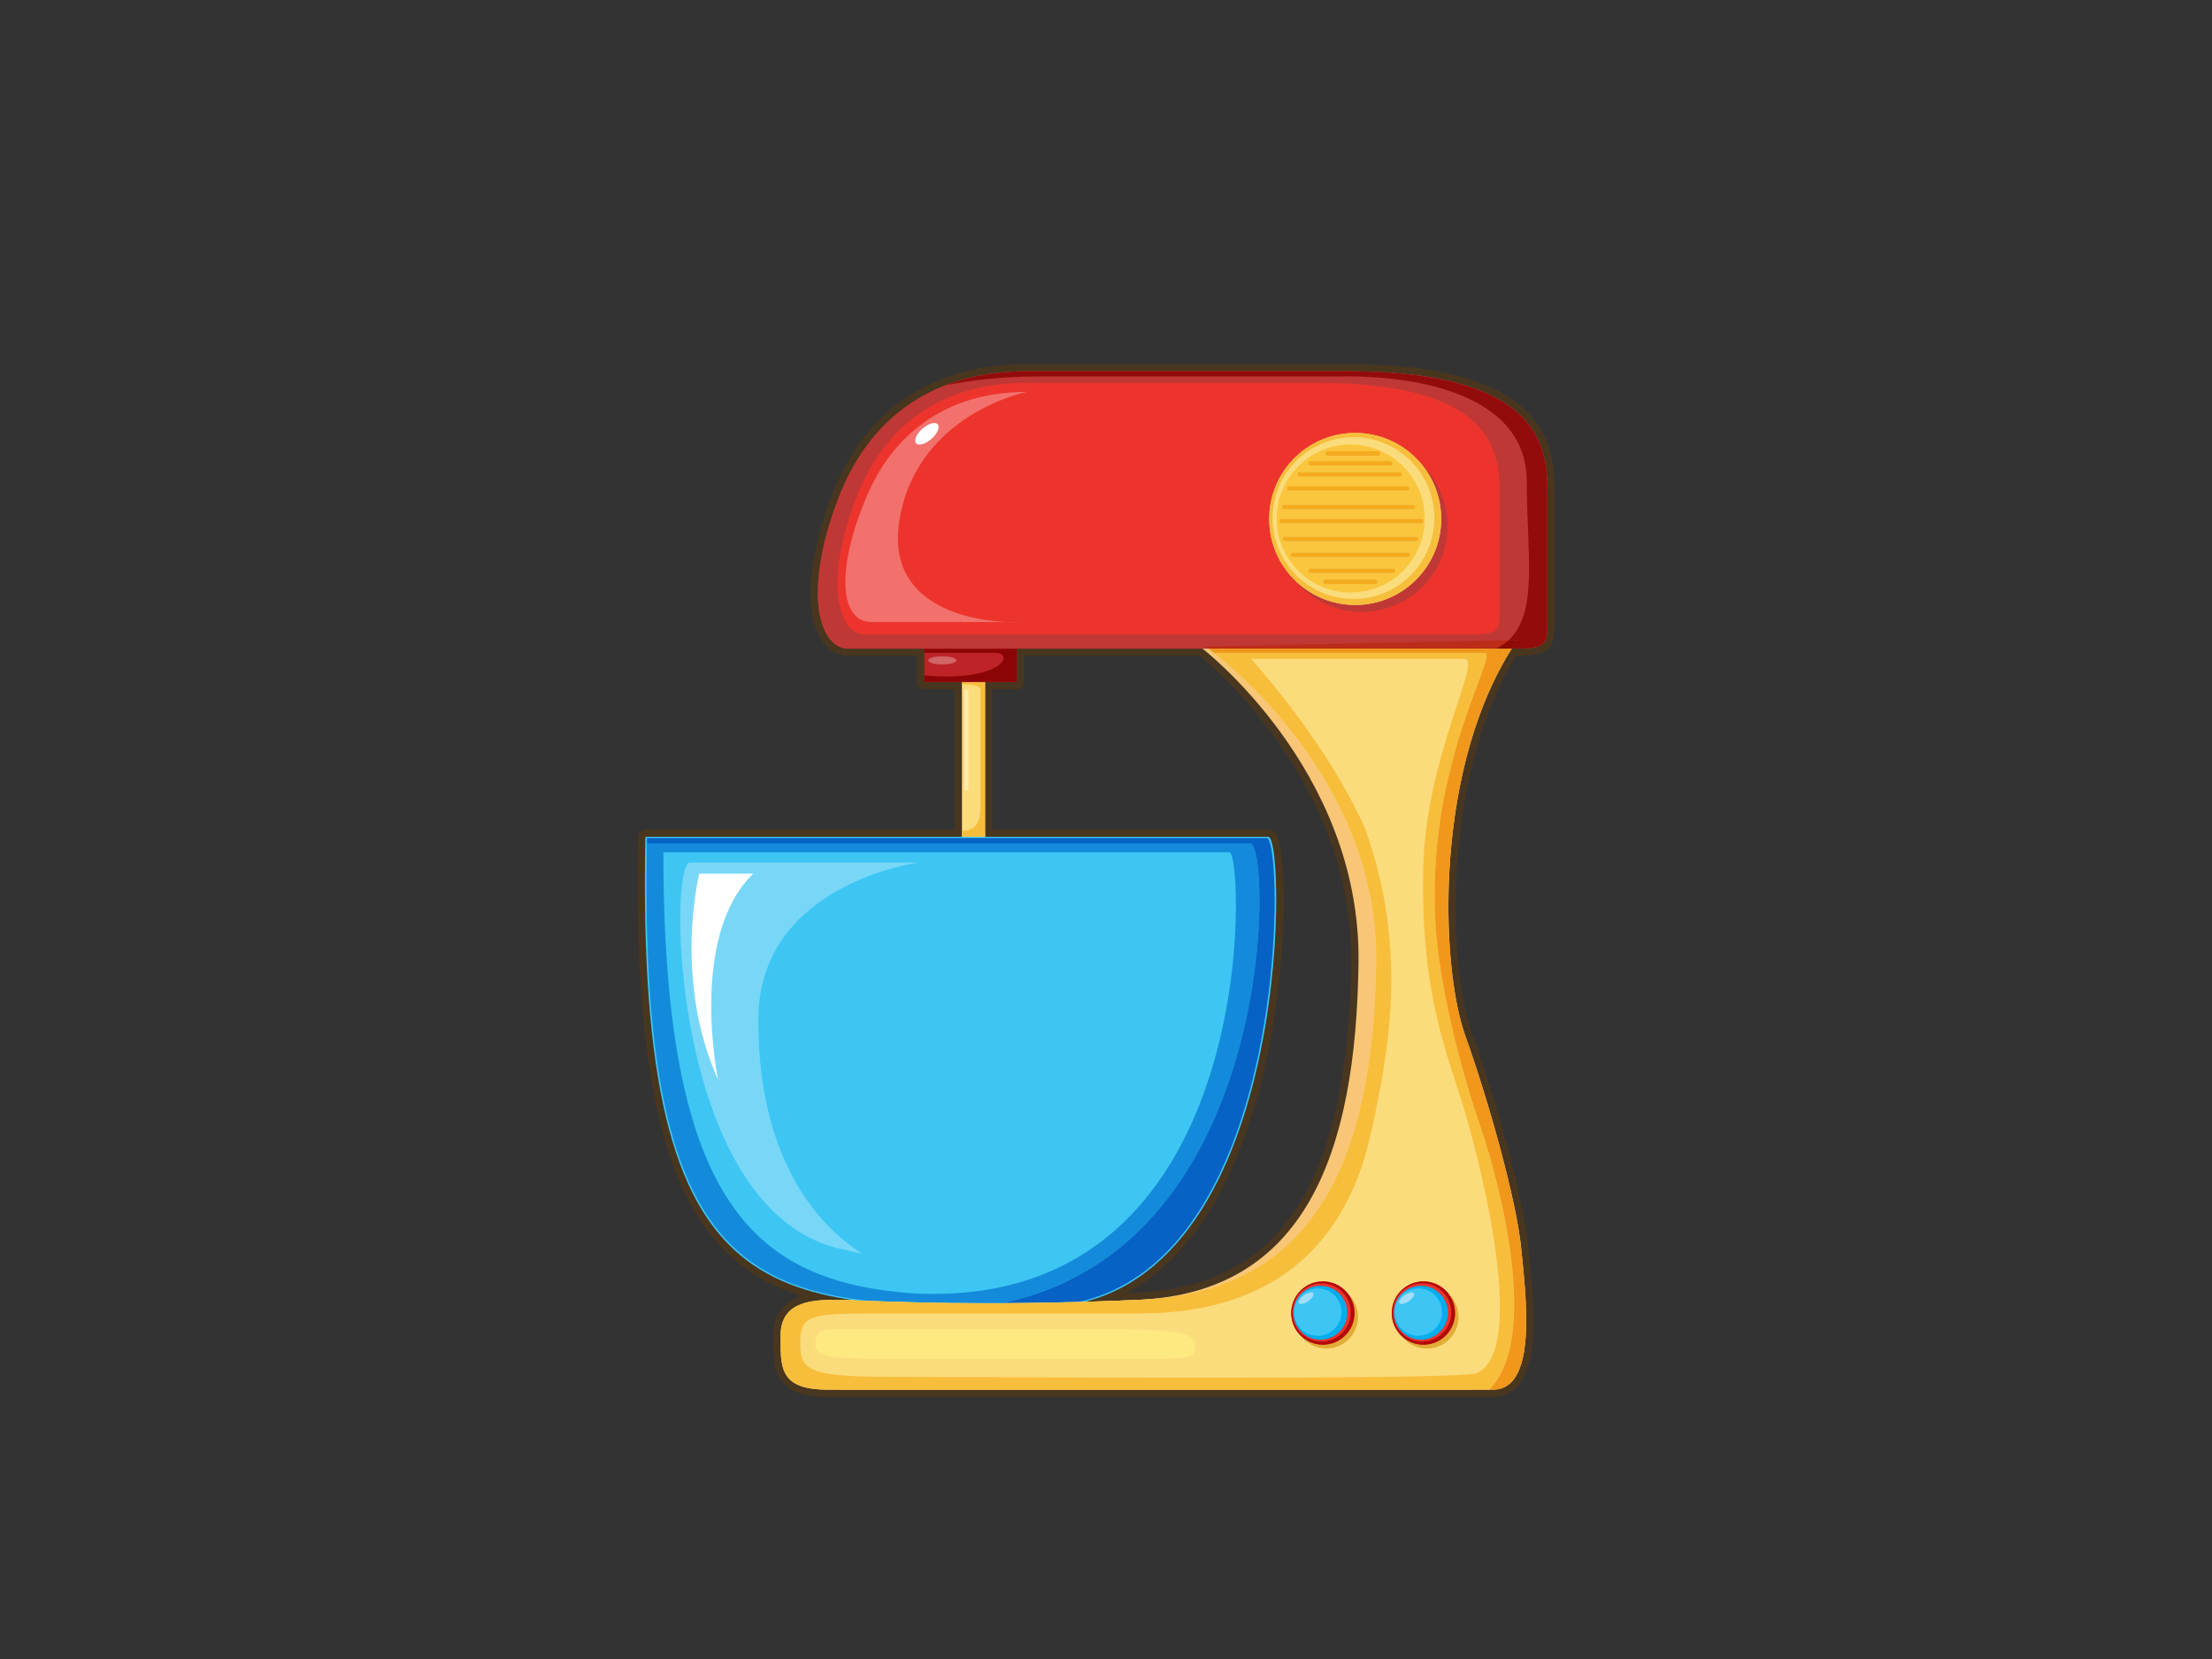<?xml version="1.0" encoding="utf-8"?>
<!-- Generator: Adobe Illustrator 17.0.0, SVG Export Plug-In . SVG Version: 6.00 Build 0)  -->
<!DOCTYPE svg PUBLIC "-//W3C//DTD SVG 1.1//EN" "http://www.w3.org/Graphics/SVG/1.1/DTD/svg11.dtd">
<svg version="1.1" id="Layer_1" xmlns="http://www.w3.org/2000/svg" xmlns:xlink="http://www.w3.org/1999/xlink" x="0px" y="0px"
	 width="800px" height="600px" viewBox="0 0 800 600" enable-background="new 0 0 800 600" xml:space="preserve">
<rect x="0" y="0" width="800" height="600" fill="#333333" stroke="none"/>
<g>
	<path fill="#49361F" d="M299.479,505.222c-7.675,0-12.693-1.441-15.79-4.544c-4.033-4.036-4.025-9.915-4.019-16.719l0.002-0.865
		c0-8.79,4.898-12.635,10.365-14.318c-39.667-12.548-61.59-50.053-59.265-166.169c0.028-1.429,1.2-2.576,2.632-2.576h111.878
		v-50.755h-10.986c-1.454,0-2.631-1.178-2.631-2.632v-9.436l-24.848,0.003c-3.667,0-6.991-1.896-9.367-5.334
		c-6.708-9.709-5.541-29.182,3.128-52.087c7.997-21.137,21.599-35.559,40.434-42.864l0.161-0.063c2.189-0.846,4.59-1.636,7.021-2.3
		c2.491-0.674,4.926-1.21,7.36-1.627l0.285-0.047c1.092-0.182,2.186-0.345,3.289-0.486l0.45-0.057
		c1.16-0.144,2.339-0.269,3.519-0.36l0.257-0.022c1.161-0.091,2.164-0.147,3.176-0.197l0.867-0.031
		c1.139-0.041,2.278-0.069,3.42-0.069h116.674c31.563,0,53.336,5.785,64.71,17.192c10.094,10.125,10.056,22.516,10.036,29.922
		l-0.006,47.126c0,9.712-2.874,11.134-13.983,11.282c-26.799,43.823-24.657,111.861-15.881,136.386
		c8.664,24.187,18.66,59.859,20.415,77.693l0.291,2.905c1.537,15.212,3.869,38.201-4.231,47.161
		c-2.333,2.579-5.324,3.889-8.894,3.889H299.479L299.479,505.222z M458.708,300.031c3.284,0,4.108,4.353,4.669,8.809
		c3.642,28.856-2.22,129.799-55.907,158.82c1.427-0.066,2.872-0.125,4.342-0.194c51.479-2.41,75.908-40.379,76.88-119.498
		c0.762-62.008-46.393-103.863-54.715-110.761h-63.625v9.436c0,1.454-1.178,2.632-2.633,2.632h-8.818v50.755H458.708
		L458.708,300.031z"/>
	<path fill="#F8C676" d="M433.944,233.801c0,0,58.246,44.099,57.384,114.202c-0.862,70.097-19.848,119.303-79.389,122.09
		c-59.545,2.789-93.63,0-102.691,0c-9.06,0-18.121,1.391-18.121,13.002c0,11.604-0.433,19.495,15.964,19.495s208.401,0,223.499,0
		c15.1,0,11.077-33.732,9.494-51.062c-1.562-17.098-10.707-52.613-18.84-77.066c-8.341-25.07-10.932-97.953,17.546-142.983
		L433.944,233.801L433.944,233.801z"/>
	<polygon fill="#FBDC7C" points="356.274,304.208 347.918,304.208 347.918,244.167 356.274,244.167 356.274,304.208 	"/>
	<path fill="#F7BE3C" d="M356.274,246.643h-8.356v0.868c0.141,0,0.29,0,0.443,0c2.427,0,6.211,0.285,6.211,2.075
		c0,2.629,0,33.576,0,42.397c0,6.888-2.836,8.298-6.655,8.587v2.09c2.791,0,5.577,0,8.356,0V246.643L356.274,246.643z"/>
	<path fill="#FDEAB0" d="M349.543,249.429c-0.385,0-0.697,0.31-0.697,0.696v35.127c0,0.382,0.312,0.699,0.697,0.699
		c0.384,0,0.696-0.316,0.696-0.699v-35.127C350.238,249.74,349.926,249.429,349.543,249.429L349.543,249.429z"/>
	<path fill="#3DC6F3" d="M233.406,302.66c0,0,218.499,0,225.309,0c6.808,0,8.975,171.456-84.178,170.221
		C281.379,471.644,229.846,480.305,233.406,302.66L233.406,302.66z"/>
	<path fill="#138BDA" d="M337.612,467.964c-2.544,0-5.124-0.072-7.786-0.223c-56.96-4.306-89.908-32.325-89.908-159.488
		c0,0,195.214,0,204.757,0C449.797,308.254,456.966,467.964,337.612,467.964L337.612,467.964z M233.989,303.315
		c-2.645,133.628,26.103,161.155,80.421,167.179c9.682,0.363,23.98,0.837,42.93,0.837c1.595,0,3.225-0.003,4.885-0.009
		c100.49-20.674,97.547-166.185,89.99-166.185c-8.349,0-183.183,0-218.255,0C233.971,304.524,233.976,303.926,233.989,303.315
		L233.989,303.315z"/>
	<path fill="#78D7F7" d="M332.133,311.945c0,0-74.584,0-82.63,0c-8.046,0-6.813,128.749,56.634,140.197
		c3.129,0.752,4.721,1.203,5.15,1.203c2.581,0-37.027-16.462-37.027-84.142C273.951,319.683,332.133,311.945,332.133,311.945
		L332.133,311.945z"/>
	<path fill="#138BDA" d="M458.143,303.099c-6.772,0-224.151,0-224.151,0c-0.002,0.072-0.002,0.144-0.003,0.216
		c0.002-0.075,0.002-0.141,0.003-0.216C233.992,303.099,451.371,303.099,458.143,303.099c1.543,0,2.849,8.841,2.847,22.488
		C460.991,311.939,459.686,303.099,458.143,303.099L458.143,303.099z"/>
	<path fill="#0662C4" d="M458.143,303.099c-6.772,0-224.151,0-224.151,0c-0.002,0.075-0.002,0.141-0.003,0.216
		c-0.013,0.611-0.017,1.209-0.028,1.821c35.072,0,209.906,0,218.255,0c7.557,0,10.5,145.511-89.99,166.185
		c8.438-0.035,17.723-0.166,27.866-0.445c58.14-12.927,70.894-102.601,70.899-145.289
		C460.991,311.939,459.686,303.099,458.143,303.099L458.143,303.099z"/>
	<path fill="#FFFFFF" d="M252.906,315.966c0,0-9.596,38.072,6.808,74.587c0,0-10.832-51.679,12.69-74.587H252.906z"/>
	<path fill="#FBDC7C" d="M435.965,233.801c0,0,62.671,44.099,61.744,114.202c-0.929,70.097-21.354,119.303-85.418,122.09
		c-64.063,2.789-100.737,0-110.487,0c-9.749,0-19.497,1.391-19.497,13.002c0,11.604-0.465,19.495,17.177,19.495
		c17.64,0,224.221,0,240.47,0c16.25,0,11.918-33.732,10.213-51.062c-1.678-17.098-11.515-52.613-20.269-77.066
		c-8.974-25.07-11.761-97.953,18.877-142.983L435.965,233.801L435.965,233.801z"/>
	<path fill="#F7BE3C" d="M409.768,475.047c18.832,0,71.936-0.877,86.084-65.305c5.879-27.233,14.083-65.609-2.321-110.485
		c-9.903-21.974-25.841-43.638-41.006-60.968c0,0,70.252,0,77.06,0c6.811,0-13.93,34.663-14.856,75.822
		c-0.928,41.163,6.811,62.131,13.618,83.252c4.644,14.237,25.689,90.68,5.57,99.344c-5.104,1.238-50.33,1.551-98.044,1.551
		c-47.759,0-98.008-0.314-113.025-0.314c-30.022,0-33.425-2.168-33.425-12.068c0-9.903,3.096-10.834,25.379-10.834
		c22.283,0,76.132,0,93.466,0C408.74,475.044,409.241,475.047,409.768,475.047L409.768,475.047z M536.936,236.12
		c-4.779,0-77.377,0-97.912,0c12.455,9.85,58.699,50.457,58.696,110.344c0,0.514-0.005,1.025-0.011,1.539
		c-0.929,70.097-21.354,119.303-85.418,122.09c-7.803,0.341-15.207,0.598-22.2,0.783c-10.142,0.279-19.428,0.41-27.866,0.445
		c-1.661,0.006-3.29,0.009-4.885,0.009c-18.95,0-33.248-0.473-42.93-0.837c-1.884-0.069-3.596-0.138-5.132-0.194
		c-1.269-0.05-2.418-0.091-3.447-0.122c-1.647-0.053-2.99-0.084-4.027-0.084c-9.749,0-19.497,1.391-19.497,13.002
		c0,0.577-0.001,1.144-0.001,1.702c0,10.667,0.415,17.794,17.178,17.794c17.64,0,224.221,0,240.47,0
		c9.64,0,12.035-11.871,12.035-25.149l0,0c0,13.278-2.396,25.149-12.035,25.149c-0.37,0-0.874,0-1.44,0
		c18.149-17.593,4.857-71.867-3.048-95.01c-8.667-25.377-14.545-51.689-16.092-70.564
		C514.734,277.283,542.508,236.12,536.936,236.12L536.936,236.12z"/>
	<polygon fill="#BD2327" points="367.723,246.643 334.3,246.643 334.3,232.714 367.723,232.714 367.723,246.643 	"/>
	<path fill="#8C0506" d="M367.723,234.575c-12.562,0-23.977,0-33.423,0v1.545c6.192,0,20.232,0,25.764,0
		c6.242,0,3.226,8.552-17.82,8.552c-2.407,0-5.05-0.113-7.944-0.36v2.331h33.423V234.575L367.723,234.575z"/>
	<path fill="#D16568" d="M340.799,237.358c-2.819,0-5.106,0.658-5.106,1.47c0,0.812,2.288,1.47,5.106,1.47
		c2.82,0,5.107-0.658,5.107-1.47C345.906,238.016,343.62,237.358,340.799,237.358L340.799,237.358z"/>
	<path fill="#EC342D" d="M307.066,234.575c0,0,224.066,0,237.687,0c13.618,0,14.856-0.31,14.856-8.668c0-8.355,0-31.877,0-46.114
		s1.857-45.49-72.112-45.49c-73.967,0-88.821,0-116.676,0c-27.855,0-54.779,12.065-67.779,46.421
		C290.044,215.077,296.542,234.882,307.066,234.575L307.066,234.575z"/>
	<path fill="#C03835" d="M487.497,134.303c-73.967,0-88.821,0-116.676,0c-27.855,0-54.779,12.065-67.779,46.421
		c-12.997,34.353-6.5,54.158,4.024,53.851c0,0,224.066,0,237.687,0c13.618,0,14.856-0.31,14.856-8.668c0-8.355,0-31.877,0-46.114
		S561.465,134.303,487.497,134.303L487.497,134.303z M542.288,179.759c0,12.92,0,34.262,0,41.845c0,7.584-1.123,7.863-13.482,7.863
		c-12.36,0-215.677,0-215.677,0c-9.55,0.282-15.445-17.694-3.651-48.865c11.796-31.172,36.228-42.124,61.503-42.124
		c25.274,0,38.755,0,105.873,0C543.971,138.477,542.288,166.841,542.288,179.759L542.288,179.759z"/>
	<path fill="#C03835" d="M523.55,190.238c0,17.179-13.925,31.103-31.103,31.103c-17.178,0-31.103-13.924-31.103-31.103
		c0-17.177,13.925-31.103,31.103-31.103C509.625,159.135,523.55,173.062,523.55,190.238L523.55,190.238z"/>
	<path fill="#FBDC7C" d="M521.229,187.687c0,17.176-13.925,31.103-31.105,31.103c-17.175,0-31.103-13.926-31.103-31.103
		c0-17.183,13.928-31.106,31.103-31.106C507.304,156.581,521.229,170.505,521.229,187.687L521.229,187.687z"/>
	<path fill="#F7BE3C" d="M489.506,216.625c-16.15,0-29.248-13.096-29.248-29.248c0-16.155,13.098-29.248,29.248-29.248
		c16.155,0,29.245,13.093,29.245,29.248C518.75,203.529,505.66,216.625,489.506,216.625L489.506,216.625z M490.125,156.581
		c-17.175,0-31.103,13.924-31.103,31.106c0,17.176,13.928,31.103,31.103,31.103c17.179,0,31.105-13.926,31.105-31.103
		C521.229,170.505,507.304,156.581,490.125,156.581L490.125,156.581z"/>
	<path fill="#F9C63D" d="M479.263,211.25c-0.451,0-0.824-0.37-0.824-0.827c0-0.454,0.373-0.821,0.824-0.821h18.123
		c0.458,0,0.824,0.366,0.824,0.821c0,0.458-0.366,0.827-0.824,0.827H479.263L479.263,211.25z M473.909,207.267
		c-0.456,0-0.823-0.366-0.823-0.821c0-0.458,0.367-0.824,0.823-0.824h29.929c0.458,0,0.824,0.367,0.824,0.824
		c0,0.454-0.367,0.821-0.824,0.821H473.909L473.909,207.267z M467.593,201.504c-0.454,0-0.824-0.373-0.824-0.827
		c0-0.454,0.37-0.824,0.824-0.824h41.603c0.453,0,0.824,0.37,0.824,0.824c0,0.454-0.371,0.827-0.824,0.827H467.593L467.593,201.504z
		 M464.707,195.735c-0.454,0-0.821-0.367-0.821-0.824c0-0.454,0.367-0.824,0.821-0.824h47.51c0.453,0,0.824,0.37,0.824,0.824
		c0,0.458-0.371,0.824-0.824,0.824H464.707L464.707,195.735z M463.473,189.282c-0.456,0-0.824-0.373-0.824-0.824
		c0-0.458,0.368-0.824,0.824-0.824h50.528c0.451,0,0.824,0.366,0.824,0.824c0,0.451-0.373,0.824-0.824,0.824H463.473
		L463.473,189.282z M464.439,184.202c-0.459,0-0.824-0.373-0.824-0.824c0-0.454,0.365-0.824,0.824-0.824h46.676
		c0.456,0,0.824,0.37,0.824,0.824c0,0.451-0.368,0.824-0.824,0.824H464.439L464.439,184.202z M466.222,177.477
		c-0.458,0-0.824-0.373-0.824-0.827c0-0.454,0.367-0.821,0.824-0.821h42.698c0.458,0,0.821,0.367,0.821,0.821
		c0,0.454-0.364,0.827-0.821,0.827H466.222L466.222,177.477z M470.065,172.394c-0.458,0-0.827-0.37-0.827-0.824
		c0-0.458,0.37-0.824,0.827-0.824h36.108c0.456,0,0.824,0.366,0.824,0.824c0,0.454-0.368,0.824-0.824,0.824H470.065L470.065,172.394
		z M473.909,168.411c-0.456,0-0.823-0.366-0.823-0.824c0-0.454,0.367-0.824,0.823-0.824h28.969c0.456,0,0.824,0.37,0.824,0.824
		c0,0.458-0.368,0.824-0.824,0.824H473.909L473.909,168.411z M480.087,164.842c-0.454,0-0.824-0.366-0.824-0.824
		c0-0.454,0.37-0.824,0.824-0.824h18.261c0.456,0,0.822,0.37,0.822,0.824c0,0.458-0.366,0.824-0.822,0.824H480.087L480.087,164.842z
		 M488.5,160.762c-14.785,0-26.769,11.984-26.769,26.769s11.984,26.772,26.769,26.772c14.784,0,26.766-11.987,26.766-26.772
		S503.284,160.762,488.5,160.762L488.5,160.762z"/>
	<path fill="#F5AB1E" d="M498.348,163.193h-18.261c-0.454,0-0.824,0.37-0.824,0.824c0,0.458,0.37,0.824,0.824,0.824h18.261
		c0.456,0,0.822-0.366,0.822-0.824C499.17,163.563,498.804,163.193,498.348,163.193L498.348,163.193z"/>
	<path fill="#F5AB1E" d="M502.878,166.763h-28.969c-0.456,0-0.823,0.37-0.823,0.824c0,0.458,0.367,0.824,0.823,0.824h28.969
		c0.456,0,0.824-0.366,0.824-0.824C503.702,167.133,503.334,166.763,502.878,166.763L502.878,166.763z"/>
	<path fill="#F5AB1E" d="M506.173,170.746h-36.108c-0.458,0-0.827,0.366-0.827,0.824c0,0.454,0.37,0.824,0.827,0.824h36.108
		c0.456,0,0.824-0.37,0.824-0.824C506.997,171.113,506.629,170.746,506.173,170.746L506.173,170.746z"/>
	<path fill="#F5AB1E" d="M508.92,175.829h-42.698c-0.458,0-0.824,0.367-0.824,0.821c0,0.454,0.367,0.827,0.824,0.827h42.698
		c0.458,0,0.821-0.373,0.821-0.827C509.741,176.196,509.377,175.829,508.92,175.829L508.92,175.829z"/>
	<path fill="#F5AB1E" d="M511.115,182.554h-46.676c-0.459,0-0.824,0.37-0.824,0.824c0,0.451,0.365,0.824,0.824,0.824h46.676
		c0.456,0,0.824-0.373,0.824-0.824C511.939,182.924,511.571,182.554,511.115,182.554L511.115,182.554z"/>
	<path fill="#F5AB1E" d="M514.001,187.634h-50.528c-0.456,0-0.824,0.366-0.824,0.824c0,0.451,0.368,0.824,0.824,0.824h50.528
		c0.451,0,0.824-0.373,0.824-0.824C514.825,188.001,514.452,187.634,514.001,187.634L514.001,187.634z"/>
	<path fill="#F5AB1E" d="M512.216,194.086h-47.51c-0.454,0-0.821,0.37-0.821,0.824c0,0.458,0.367,0.824,0.821,0.824h47.51
		c0.453,0,0.824-0.367,0.824-0.824C513.041,194.456,512.669,194.086,512.216,194.086L512.216,194.086z"/>
	<path fill="#F5AB1E" d="M509.196,199.853h-41.603c-0.454,0-0.824,0.37-0.824,0.824c0,0.454,0.37,0.827,0.824,0.827h41.603
		c0.453,0,0.824-0.373,0.824-0.827C510.02,200.222,509.648,199.853,509.196,199.853L509.196,199.853z"/>
	<path fill="#F5AB1E" d="M503.838,205.622h-29.929c-0.456,0-0.823,0.367-0.823,0.824c0,0.454,0.367,0.821,0.823,0.821h29.929
		c0.458,0,0.824-0.366,0.824-0.821C504.662,205.989,504.296,205.622,503.838,205.622L503.838,205.622z"/>
	<path fill="#F5AB1E" d="M497.386,209.602h-18.123c-0.451,0-0.824,0.366-0.824,0.821c0,0.458,0.373,0.827,0.824,0.827h18.123
		c0.458,0,0.824-0.37,0.824-0.827C498.21,209.968,497.843,209.602,497.386,209.602L497.386,209.602z"/>
	<path fill="#E1AD37" d="M487.602,468.015c1.438,1.915,2.291,4.293,2.291,6.876l0,0l0,0c0,6.324-5.125,11.448-11.449,11.448
		c-3.074,0-5.865-1.21-7.92-3.178c2.089,2.777,5.414,4.572,9.159,4.572c6.324,0,11.449-5.121,11.449-11.451
		C491.131,473.032,489.775,470.098,487.602,468.015L487.602,468.015z"/>
	<path fill="#EC342D" d="M489.893,474.89c0,6.324-5.125,11.448-11.449,11.448c-6.325,0-11.451-5.124-11.451-11.448
		c0-6.327,5.125-11.448,11.451-11.448C484.768,463.442,489.893,468.563,489.893,474.89L489.893,474.89z"/>
	<path fill="#B20B09" d="M477.98,485.178c-5.81,0-10.522-4.707-10.522-10.52s4.712-10.523,10.522-10.523
		c5.813,0,10.52,4.71,10.52,10.523S483.793,485.178,477.98,485.178L477.98,485.178z M478.443,463.442
		c-6.325,0-11.451,5.121-11.451,11.448c0,6.324,5.125,11.448,11.451,11.448c6.324,0,11.449-5.124,11.449-11.448
		C489.893,468.563,484.768,463.442,478.443,463.442L478.443,463.442z"/>
	<path fill="#00ADEE" d="M487.264,474.774c0,5.387-4.364,9.749-9.749,9.749s-9.748-4.362-9.748-9.749
		c0-5.387,4.362-9.746,9.748-9.746S487.264,469.387,487.264,474.774z"/>
	<path fill="#3DC6F3" d="M485.175,474.539c0,4.748-3.845,8.59-8.588,8.59c-4.743,0-8.588-3.842-8.588-8.59
		c0-4.741,3.845-8.587,8.588-8.587C481.33,465.952,485.175,469.798,485.175,474.539z"/>
	<path fill="#A2DDF8" d="M474.97,467.72c0.422,0.605-0.403,1.899-1.839,2.893c-1.437,0.99-2.941,1.297-3.358,0.696
		c-0.423-0.608,0.401-1.902,1.837-2.893C473.047,467.425,474.551,467.115,474.97,467.72z"/>
	<path fill="#E1AD37" d="M523.965,468.015c1.441,1.912,2.294,4.293,2.294,6.876l0,0l0,0c0,6.324-5.124,11.448-11.449,11.448
		c-3.074,0-5.863-1.21-7.919-3.178c2.087,2.777,5.412,4.572,9.157,4.572c6.326,0,11.449-5.121,11.449-11.451
		C527.497,473.029,526.143,470.095,523.965,468.015L523.965,468.015z"/>
	<path fill="#EC342D" d="M526.259,474.89c0,6.324-5.124,11.448-11.449,11.448c-6.326,0-11.449-5.124-11.449-11.448
		c0-6.327,5.124-11.448,11.449-11.448C521.135,463.442,526.259,468.563,526.259,474.89L526.259,474.89z"/>
	<path fill="#B20B09" d="M514.347,485.178c-5.818,0-10.525-4.707-10.525-10.52s4.707-10.523,10.525-10.523
		c5.809,0,10.52,4.71,10.52,10.523S520.156,485.178,514.347,485.178L514.347,485.178z M514.81,463.442
		c-6.326,0-11.449,5.121-11.449,11.448c0,6.324,5.124,11.448,11.449,11.448c6.326,0,11.449-5.124,11.449-11.448
		C526.259,468.563,521.135,463.442,514.81,463.442L514.81,463.442z"/>
	<path fill="#00ADEE" d="M523.63,474.774c0,5.387-4.362,9.749-9.749,9.749c-5.385,0-9.749-4.362-9.749-9.749
		c0-5.387,4.364-9.746,9.749-9.746C519.267,465.028,523.63,469.387,523.63,474.774z"/>
	<path fill="#3DC6F3" d="M521.541,474.539c0,4.748-3.845,8.59-8.588,8.59c-4.746,0-8.588-3.842-8.588-8.59
		c0-4.741,3.842-8.587,8.588-8.587C517.696,465.952,521.541,469.798,521.541,474.539z"/>
	<path fill="#A2DDF8" d="M511.336,467.72c0.415,0.605-0.406,1.899-1.843,2.893c-1.437,0.99-2.939,1.297-3.358,0.696
		c-0.418-0.608,0.406-1.902,1.841-2.893C509.413,467.425,510.914,467.115,511.336,467.72z"/>
	<path fill="#370C06" d="M370.476,134.303c-0.005,0-0.009,0-0.014,0C370.465,134.303,370.472,134.303,370.476,134.303
		L370.476,134.303z M370.553,134.303c-0.011,0-0.024,0-0.035,0C370.53,134.303,370.542,134.303,370.553,134.303L370.553,134.303z
		 M370.652,134.303c-0.022,0-0.045,0-0.067,0C370.607,134.303,370.63,134.303,370.652,134.303L370.652,134.303z M370.729,134.303
		c-0.019,0-0.038,0-0.055,0C370.691,134.303,370.71,134.303,370.729,134.303L370.729,134.303z M487.497,134.303
		c-73.967,0-88.821,0-116.676,0c-0.024,0-0.049,0-0.074,0c0.023,0,0.05,0,0.074,0C398.676,134.303,413.53,134.303,487.497,134.303
		c70.426,0,72.115,28.336,72.115,43.334C559.612,162.639,557.923,134.303,487.497,134.303L487.497,134.303z"/>
	<path fill="#910C0B" d="M487.497,134.303c-73.967,0-88.821,0-116.676,0c-0.024,0-0.05,0-0.074,0c-0.006,0-0.013,0-0.019,0
		c-0.019,0-0.038,0-0.055,0c-0.008,0-0.016,0-0.022,0c-0.022,0-0.045,0-0.067,0c-0.011,0-0.02,0-0.031,0c-0.011,0-0.024,0-0.035,0
		c-0.014,0-0.03,0-0.042,0c-0.005,0-0.011,0-0.014,0c-9.801,0.035-19.478,1.583-28.467,5.067c8.626-1.758,19.934-3.215,33.776-3.215
		c34.976,0,99.655,0,112.654,0s63.754,2.168,63.754,38.069c0,25.804,4.299,47.28-6.606,57.32l3.201-0.066l0,0
		c-0.691,1.015-1.365,2.046-2.023,3.093c11.742-0.05,12.858-0.737,12.858-8.665c0-8.355,0-31.877,0-46.114l0,0l0,0
		c0-0.68,0.003-1.401,0.003-2.156C559.612,162.639,557.923,134.303,487.497,134.303L487.497,134.303z"/>
	<path fill="#F2716C" d="M368.655,224.979c0,0-1.81,0-4.782,0c1.094,0.054,2.037,0.072,2.794,0.072
		C367.761,225.051,368.461,225.011,368.655,224.979L368.655,224.979z M371.442,141.727c-34.044,0-50.448,20.426-57.566,36.831
		c-12.07,27.853-9.904,46.421,1.236,46.421c8.84,0,37.355,0,48.762,0c-12.386-0.598-43.893-5.572-38.547-37.139
		C331.826,149.464,371.442,141.727,371.442,141.727L371.442,141.727z"/>
	<path fill="#FFFFFF" d="M336.863,158.753c-2.161,1.896-4.643,2.598-5.544,1.567c-0.901-1.025,0.119-3.394,2.28-5.29
		c2.158-1.89,4.64-2.595,5.541-1.567C340.041,154.491,339.021,156.86,336.863,158.753z"/>
	<path fill="#F19D37" d="M437.021,234.575h-0.001c0.504,0.379,1.181,0.896,2.001,1.545c0.002,0,0.003,0,0.003,0
		C438.201,235.471,437.524,234.954,437.021,234.575L437.021,234.575z"/>
	<path fill="#F0971C" d="M546.751,234.572c-0.635,0-1.301,0.003-1.998,0.003c-6.174,0-55.559,0-107.732,0
		c0.503,0.379,1.18,0.896,2.003,1.545c20.536,0,93.133,0,97.912,0c5.572,0-22.202,41.163-17.562,100.896
		c1.547,18.875,7.426,45.186,16.092,70.564c7.905,23.143,21.197,77.417,3.048,95.01c0.566,0,1.07,0,1.44,0
		c9.64,0,12.035-11.871,12.035-25.149c0-9.107-1.128-18.865-1.822-25.913c-1.678-17.098-11.515-52.613-20.269-77.066
		c-3.5-9.781-6.061-26.838-6.061-46.681l0,0C523.833,297.909,529.636,261.729,546.751,234.572L546.751,234.572z"/>
	<path fill="#BB2C19" d="M545.573,231.545l-109.608,2.257c0,0,0.374,0.263,1.055,0.774c52.171,0,101.56,0,107.733,0
		c0.697,0,1.363-0.003,1.998-0.003l0,0c-0.635,0-1.301,0.003-1.998,0.003c-0.689,0-1.933,0-3.634,0
		C542.827,233.726,544.305,232.714,545.573,231.545L545.573,231.545z"/>
	<path fill="#8D0A05" d="M548.774,231.479l-3.201,0.066c-1.268,1.169-2.745,2.181-4.453,3.031c1.7,0,2.944,0,3.634,0
		c0.697,0,1.363-0.003,1.998-0.003C547.409,233.525,548.083,232.494,548.774,231.479L548.774,231.479z"/>
	<path fill="#FDE97F" d="M301.34,480.772c0,0,72.883,0,102.129,0c29.249,0,28.782,2.783,28.782,6.963
		c0,4.177-5.105,3.713-25.995,3.713c-20.893,0-63.135,0-82.169,0c-19.033,0-29.246,0-29.246-5.108
		C294.841,481.236,298.09,480.772,301.34,480.772z"/>
</g>
</svg>
